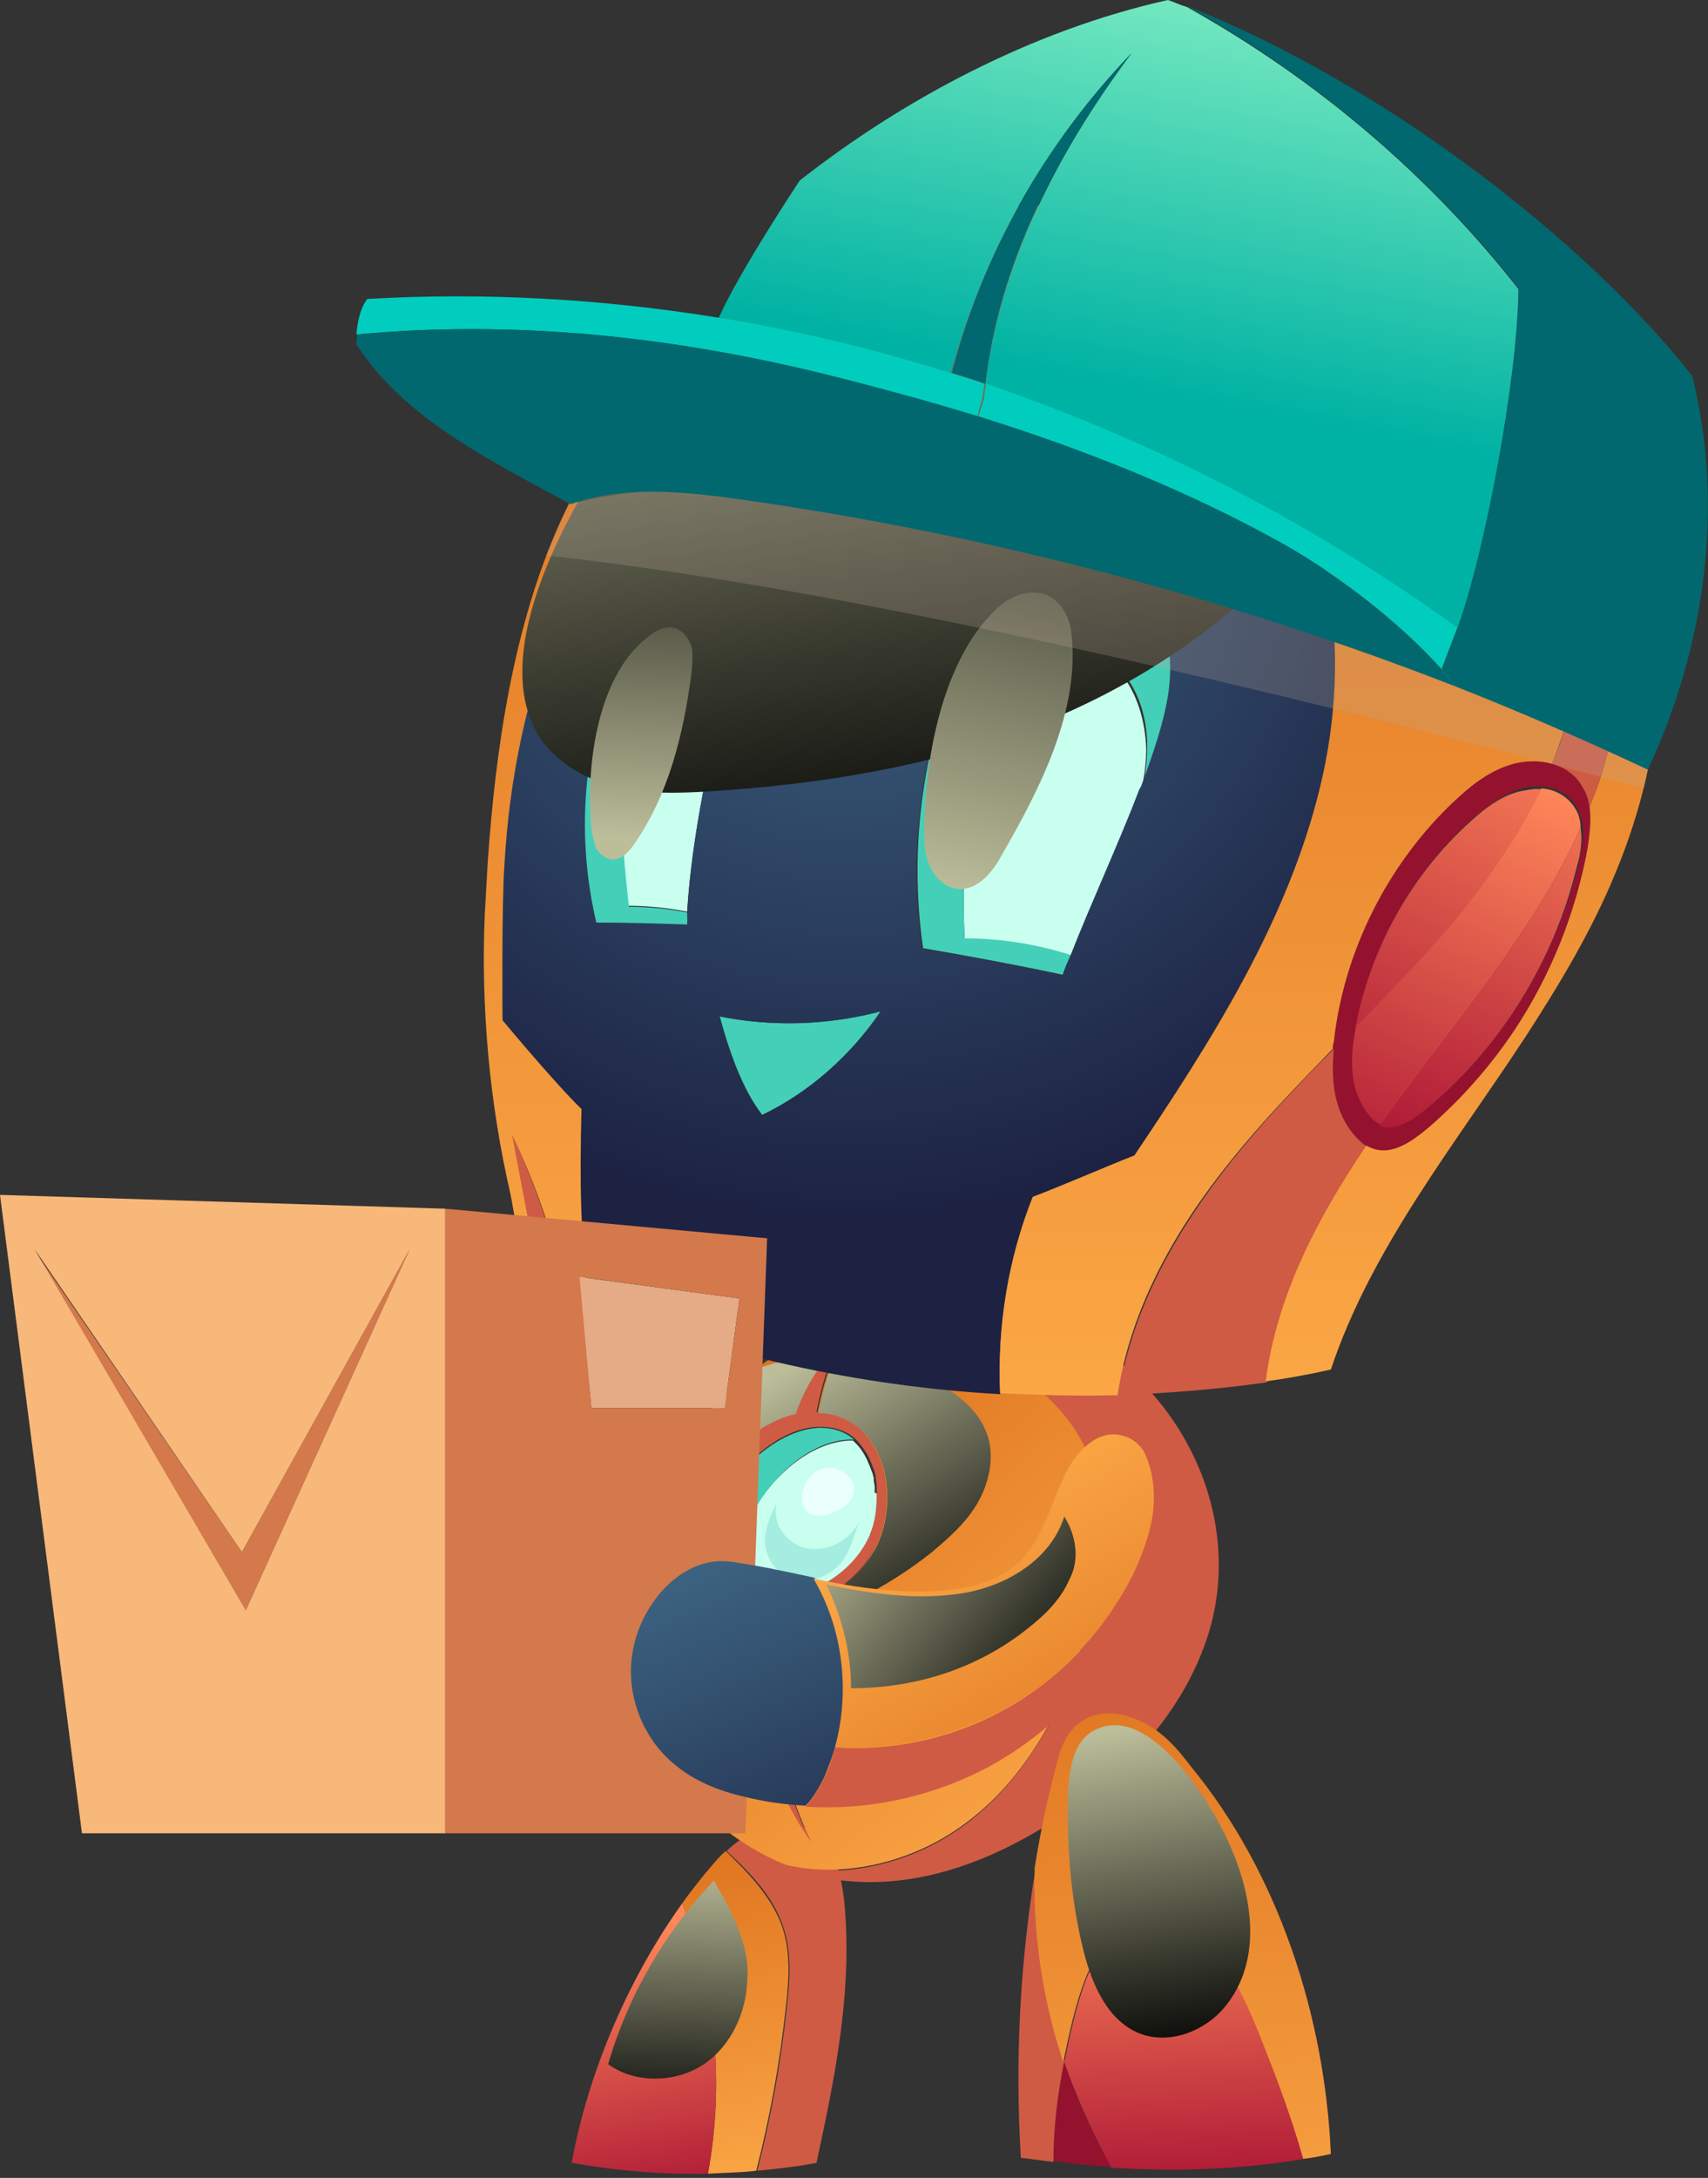 <svg width="404" height="515" viewBox="0 0 404 515" fill="none" xmlns="http://www.w3.org/2000/svg">
<rect x="0" y="0" width="404" height="515" fill="#333333" stroke="none"/>
<path d="M199.665 449.371C201.766 470.369 197.563 490.901 193.126 511.433C188.455 512.366 183.785 512.833 179.114 513.3C182.384 500.701 184.719 487.635 186.12 474.569C186.821 468.503 187.288 461.97 185.42 456.137C183.084 448.671 177.713 443.071 171.875 437.705C173.743 435.838 175.845 434.438 178.18 433.272C182.617 430.938 188.222 430.472 192.659 433.272C197.329 436.538 198.964 443.304 199.665 449.371Z" fill="#CF5B44"/>
<path d="M185.186 456.136C187.054 461.969 186.587 468.502 185.886 474.568C184.485 487.634 182.15 500.467 178.881 513.299C175.144 513.766 171.174 513.766 167.438 513.999C171.408 492.767 169.306 470.369 161.366 450.07C163.001 447.737 164.869 445.404 166.737 443.07C168.372 441.204 169.773 439.337 171.641 437.704C177.246 443.07 182.851 448.903 185.186 456.136Z" fill="url(#paint0_linear)"/>
<path d="M161.366 450.07C169.306 470.136 171.408 492.534 167.438 513.999C156.696 514.233 145.72 513.3 135.211 511.433C139.181 489.968 148.522 468.036 161.366 450.07Z" fill="url(#paint1_linear)"/>
<path d="M168.839 444.704C157.163 457.07 148.522 472.002 143.852 488.101C150.157 492.768 159.965 492.534 166.504 488.101C173.043 483.668 176.545 475.735 176.779 468.036C177.48 460.103 172.809 451.47 168.839 444.704Z" fill="url(#paint2_linear)"/>
<path d="M251.975 314.047C279.297 326.879 295.177 358.844 285.369 387.775C280.231 402.941 269.256 416.007 256.412 425.573C238.664 438.872 216.245 448.671 193.827 443.772C191.024 443.072 188.456 442.372 185.887 441.205C199.898 444.472 215.778 440.505 227.688 431.872C243.568 420.206 252.909 401.774 257.813 382.875C261.316 369.576 262.483 354.877 256.645 342.511C249.406 327.112 232.125 318.246 215.077 316.38C206.671 315.447 198.497 315.913 190.09 317.08C209.006 306.814 231.658 304.481 251.975 314.047Z" fill="#CF5B44"/>
<path d="M256.645 342.278C262.483 354.644 261.082 369.343 257.813 382.643C252.909 401.541 243.568 420.207 227.688 431.639C215.778 440.272 199.898 444.239 185.887 440.972C170.24 434.672 157.397 421.373 151.558 405.508C145.253 387.542 147.355 367.244 155.995 350.211C163.468 335.979 175.612 324.08 190.09 316.613C198.264 315.447 206.671 314.98 215.077 315.913C231.891 318.013 249.172 326.879 256.645 342.278ZM206.904 366.077C210.641 358.844 210.641 348.578 206.437 341.812C203.401 336.912 198.964 334.346 193.36 334.112C194.527 328.046 196.162 322.446 198.964 317.08C194.06 321.98 190.324 328.046 188.222 334.579C178.881 336.679 170.708 344.845 166.738 352.078C165.804 353.944 164.869 355.811 164.402 357.444C162.768 363.51 163.468 369.81 166.504 374.476C168.839 378.209 172.576 380.543 177.013 381.476C177.713 381.709 178.647 381.709 179.582 381.709C176.546 400.375 180.983 420.207 191.958 435.606C183.551 418.574 181.216 399.908 184.953 381.476C193.827 379.843 202.934 374.01 206.904 366.077Z" fill="url(#paint3_linear)"/>
<path d="M206.437 341.811C210.641 348.577 210.641 358.843 206.904 366.076C202.701 374.009 193.827 379.842 184.719 381.241C180.983 399.674 183.318 418.572 191.725 435.371C180.983 419.972 176.312 400.14 179.348 381.475C178.414 381.475 177.714 381.241 176.779 381.241C172.342 380.542 168.606 378.208 166.271 374.242C163.235 369.576 162.534 363.276 164.169 357.21C164.636 355.577 165.337 353.71 166.504 351.843C170.708 344.377 178.881 336.444 187.989 334.345C190.324 327.812 194.06 321.745 198.731 316.846C195.929 322.212 194.294 327.812 193.126 333.878C198.964 334.111 203.635 336.911 206.437 341.811ZM206.437 360.71C207.138 358.376 207.371 355.81 207.371 353.243C207.371 353.01 207.371 352.777 207.371 352.543C207.371 352.31 207.371 352.077 207.371 351.843C207.371 351.61 207.371 351.377 207.371 351.143C207.371 350.677 207.138 349.977 207.138 349.51C207.138 349.51 207.138 349.277 207.138 349.044C207.138 348.81 206.904 348.344 206.904 348.11C206.671 347.41 206.437 346.944 206.204 346.244C205.97 345.777 205.737 345.077 205.503 344.611C204.803 343.211 203.868 342.044 202.934 340.877C202.701 340.644 202.467 340.411 202.234 340.178C200.132 338.311 197.33 337.378 193.827 337.378C184.486 337.611 175.612 346.01 171.408 353.71C170.474 355.343 169.774 356.743 169.54 358.376C167.205 366.309 170.007 376.109 179.115 377.508C182.851 377.975 186.588 377.508 190.324 376.342C191.725 375.875 192.893 375.409 194.06 374.709C195.228 374.242 196.162 373.542 197.096 372.842C200.599 370.509 203.401 367.476 205.27 363.976C205.503 363.509 205.737 363.043 205.97 362.576C205.97 362.343 206.204 361.643 206.437 360.71Z" fill="#CF5B44"/>
<path d="M207.371 353.477C207.371 356.044 207.138 358.61 206.437 360.943C206.204 361.643 205.97 362.343 205.737 363.043C205.503 363.51 205.27 363.976 205.036 364.443C203.168 367.943 200.365 370.976 196.863 373.309C195.928 374.009 194.761 374.476 193.827 375.176C192.659 375.876 191.258 376.342 190.09 376.809C187.054 377.975 183.785 378.442 180.516 378.209C176.079 374.476 174.911 367.476 176.546 361.643C177.013 360.243 177.713 358.61 178.414 356.977C182.617 349.277 191.491 341.111 200.833 340.645C201.3 340.645 201.533 340.645 201.767 340.645C202 340.878 202.234 341.111 202.467 341.344C203.635 342.511 204.335 343.678 205.036 345.078C205.27 345.544 205.503 346.244 205.737 346.711C205.97 347.411 206.204 347.877 206.437 348.577C206.437 348.811 206.671 349.277 206.671 349.511C206.671 349.744 206.671 349.744 206.671 349.977C206.671 350.444 206.904 351.144 206.904 351.61C206.904 351.844 206.904 352.077 206.904 352.31C206.904 352.544 206.904 352.777 206.904 353.01C207.371 353.01 207.371 353.244 207.371 353.477Z" fill="#C9FFEF"/>
<path d="M202 340.411C201.766 340.411 201.299 340.411 201.066 340.411C191.725 340.644 182.851 349.044 178.647 356.743C177.713 358.377 177.013 359.777 176.779 361.41C175.144 367.476 176.312 374.242 180.749 377.975C184.018 378.209 187.288 377.742 190.324 376.575C186.587 377.742 182.851 378.209 179.114 377.742C170.007 376.342 167.204 366.543 169.54 358.61C170.007 357.21 170.707 355.577 171.408 353.944C175.611 346.244 184.485 338.078 193.826 337.611C197.096 337.611 199.898 338.545 202 340.411Z" fill="#44CFB8"/>
<path d="M203.401 359.543C201.767 362.577 199.198 364.91 195.928 365.843C192.659 366.776 189.156 366.31 186.587 363.976C184.019 361.877 182.851 358.143 183.785 355.11C182.384 358.143 180.516 362.11 180.983 365.376C181.45 368.643 183.552 371.909 186.821 373.076C190.557 374.709 194.994 373.309 198.03 370.509C201.066 367.71 201.767 363.277 203.401 359.543Z" fill="#A4EDE0"/>
<path d="M195.695 358.144C198.731 357.211 202.234 355.344 202 351.845C201.767 348.811 198.264 346.712 195.461 347.178C188.689 347.878 186.821 360.477 195.695 358.144Z" fill="#EBFFFC"/>
<path d="M232.825 337.611C235.394 342.744 234.46 349.044 231.891 354.177C229.322 359.31 224.885 363.276 220.448 367.01C209.94 375.409 197.329 381.709 184.252 385.442C184.485 384.042 184.719 382.642 184.952 381.242C194.06 379.842 202.934 373.776 207.137 366.076C210.874 358.843 210.874 348.577 206.67 341.811C203.634 336.911 199.197 334.345 193.593 334.112C194.527 329.679 195.694 325.246 197.329 321.046C206.67 321.279 216.011 323.846 223.484 328.045C227.22 330.379 230.957 333.412 232.825 337.611ZM166.504 388.941C170.707 388.475 174.677 387.775 178.881 386.842C179.114 384.975 179.114 383.342 179.581 381.475C178.647 381.475 177.946 381.242 177.012 381.242C172.575 380.542 168.839 378.209 166.504 374.242C163.468 369.576 162.767 363.276 164.402 357.21C164.869 355.577 165.57 353.71 166.737 351.844C170.941 344.378 179.114 336.445 188.222 334.345C189.856 329.445 192.425 325.012 195.694 320.812C189.856 320.812 184.018 321.746 178.647 323.846C169.306 330.845 161.6 339.945 156.229 350.211C150.857 360.477 148.055 371.909 148.055 383.342C148.522 384.042 149.223 384.742 149.923 385.442C154.127 389.408 160.666 389.641 166.504 388.941Z" fill="url(#paint4_linear)"/>
<path d="M251.741 487.4C254.543 496.033 258.28 504.433 262.95 512.365C258.28 512.132 253.843 511.666 249.172 510.966C249.172 503.266 250.106 495.333 251.741 487.4Z" fill="#94122E"/>
<path d="M299.147 483.667C302.65 492.533 305.685 501.399 308.488 510.499C293.309 513.065 278.129 513.532 262.95 512.598C258.513 504.666 254.777 496.266 251.741 487.633C251.741 487.167 251.974 486.933 251.974 486.467C253.843 477.601 256.178 466.401 261.783 458.935C264.351 455.436 268.555 452.636 272.992 452.869C287.003 453.802 294.71 472.468 299.147 483.667Z" fill="url(#paint5_linear)"/>
<path d="M251.741 487.401C250.106 495.334 249.172 503.267 249.172 511.2C246.603 510.966 244.035 510.5 241.466 510.266C240.065 487.401 241.232 464.303 244.969 441.671C244.502 457.07 246.837 472.702 251.741 487.401Z" fill="#CF5B44"/>
<path d="M314.793 509.332C312.691 509.799 310.356 510.266 308.254 510.499C305.685 501.4 302.416 492.534 298.913 483.667C294.476 472.468 287.003 453.803 272.758 452.869C268.321 452.636 264.118 455.203 261.549 458.936C255.944 466.402 253.609 477.601 251.741 486.467C251.741 486.934 251.507 487.167 251.507 487.634C246.603 472.935 244.268 457.303 244.735 441.67C246.136 432.804 248.004 424.171 250.34 415.539C251.507 411.106 254.076 407.139 258.513 405.739C262.95 404.339 267.854 405.739 271.824 408.072C275.794 410.406 278.83 413.905 281.632 417.638C302.416 442.837 313.392 476.901 314.793 509.332Z" fill="url(#paint6_linear)"/>
<path d="M255.944 459.87C257.813 468.036 261.315 476.902 268.555 480.401C275.794 483.901 285.135 480.635 290.273 473.869C299.38 461.969 295.644 445.404 289.339 433.038C284.668 423.705 270.656 402.007 258.28 409.473C254.076 412.039 253.142 417.639 252.675 422.539C252.208 435.138 253.142 447.97 255.944 459.87Z" fill="url(#paint7_linear)"/>
<path d="M270.423 184.556C270.19 185.256 269.956 185.956 269.723 186.656C264.819 199.721 258.513 213.021 253.376 226.086C245.202 223.287 236.795 222.12 228.155 222.12C227.688 210.454 227.921 198.555 230.49 187.356C233.059 175.923 238.664 164.957 248.238 158.424C253.843 154.458 260.148 153.291 264.819 158.891C269.022 163.79 270.89 170.557 271.124 177.09C271.124 179.423 270.89 181.989 270.423 184.556Z" fill="#C9FFEF"/>
<path d="M162.534 215.587C157.864 214.654 153.193 214.187 148.523 214.187C147.589 205.555 146.654 196.455 147.589 187.822C148.289 179.19 151.091 170.557 156.696 164.024C159.265 160.991 162.534 158.424 166.504 158.191C168.606 157.958 170.708 158.891 172.342 160.291C167.905 178.723 163.702 197.155 162.534 215.587Z" fill="#C9FFEF"/>
<path d="M208.305 239.151C201.533 249.417 191.491 258.283 180.282 263.65C175.378 257.35 172.342 248.017 170.007 240.318C182.617 242.884 195.928 242.418 208.305 239.151Z" fill="#44CFB8"/>
<path d="M228.155 221.885C236.796 221.885 245.203 223.285 253.376 225.852C252.675 227.485 252.208 228.885 251.508 230.518C240.532 228.185 229.323 226.085 218.347 224.219C214.844 200.187 218.347 174.522 228.622 152.357C231.191 146.757 234.227 141.391 238.664 136.958C243.101 132.758 248.939 129.491 255.244 129.725C262.95 129.958 269.956 135.091 273.459 141.857C276.962 148.623 277.663 156.79 276.495 164.256C275.561 171.022 273.226 177.788 270.657 184.321C271.124 181.755 271.357 179.188 271.357 176.622C271.357 170.089 269.489 163.322 265.052 158.423C260.382 152.823 254.076 154.223 248.472 157.956C238.897 164.489 233.293 175.688 230.724 186.888C227.922 198.554 227.688 210.453 228.155 221.885Z" fill="#44CFB8"/>
<path d="M148.756 214.419C153.427 214.419 158.097 214.886 162.768 215.819C162.768 216.753 162.534 217.686 162.534 218.852C155.295 218.619 148.056 218.386 140.816 218.386C136.379 198.32 137.547 177.555 145.02 158.656C148.056 151.19 151.792 143.957 157.163 137.891C158.798 136.024 160.666 134.158 162.768 132.991C165.103 131.825 167.672 131.358 170.007 132.291C173.277 133.458 175.145 136.958 175.612 140.224C176.079 143.491 175.145 146.99 174.444 150.257C173.744 153.757 172.81 157.023 171.875 160.523C170.241 159.123 168.139 158.19 166.037 158.423C162.067 158.656 158.798 161.456 156.229 164.256C150.625 170.789 148.056 179.422 147.122 188.054C146.888 196.687 147.822 205.787 148.756 214.419Z" fill="#44CFB8"/>
<path d="M270.423 184.555C272.758 178.022 275.094 171.489 276.261 164.489C277.429 157.023 276.728 148.857 273.225 142.091C269.722 135.325 262.717 129.958 255.01 129.958C248.939 129.725 242.867 132.758 238.43 137.191C233.993 141.391 230.957 146.99 228.388 152.59C218.113 174.755 214.61 200.42 218.113 224.452C229.322 226.085 240.298 228.185 251.274 230.752C251.741 229.118 252.442 227.719 253.142 226.085C258.28 213.019 264.585 199.487 269.489 186.655C269.956 185.955 270.189 185.255 270.423 184.555ZM162.534 215.586C163.702 197.154 167.905 178.488 172.109 160.29C173.043 156.79 173.743 153.29 174.677 150.024C175.378 146.757 176.312 143.257 175.845 139.991C175.378 136.724 173.51 133.225 170.24 132.058C167.905 131.125 165.103 131.591 163.001 132.758C160.666 133.925 159.031 135.791 157.396 137.658C152.025 143.724 148.289 150.957 145.253 158.423C137.78 177.555 136.379 198.32 141.05 218.152C148.289 218.152 155.528 218.386 162.768 218.619C162.534 217.686 162.534 216.753 162.534 215.586ZM312.224 186.421C304.518 218.152 286.536 246.384 268.321 273.449C260.615 276.482 252.208 280.215 244.268 283.248C238.43 297.947 235.861 313.813 236.562 329.679C203.168 327.812 169.773 320.346 138.948 308.213C137.08 292.114 136.846 279.982 137.313 262.483C131.242 256.65 118.631 241.484 118.631 241.484C118.631 241.484 118.398 213.719 119.098 204.387C120.266 184.555 124.236 164.723 131.709 146.29C144.319 115.026 168.372 87.728 199.898 75.828C231.424 63.929 270.189 70.229 293.309 94.727C315.727 118.526 319.931 154.69 312.224 186.421ZM180.282 263.65C191.491 258.283 201.299 249.417 208.305 239.151C195.928 242.418 182.851 242.884 170.24 240.318C172.342 248.017 175.378 257.35 180.282 263.65Z" fill="url(#paint8_radial)"/>
<path d="M373.875 195.755C365.001 215.587 350.99 233.552 337.679 251.051C333.942 255.951 330.206 261.084 326.469 266.217C325.302 265.75 324.134 264.817 323.2 263.417C318.996 257.817 318.996 250.818 320.398 243.585C320.398 243.352 320.398 243.118 320.631 242.652C326.703 236.352 332.774 230.286 338.613 223.753C348.654 212.554 357.995 199.954 364.534 186.422C368.27 186.655 371.54 188.755 373.174 192.255C373.642 193.421 373.875 194.588 373.875 195.755Z" fill="url(#paint9_linear)"/>
<path d="M375.51 200.654C375.977 197.387 376.444 194.121 375.977 190.855C375.743 189.221 375.276 187.588 374.342 186.188C372.708 183.388 370.139 181.522 367.103 180.589C364.534 179.889 361.732 179.655 359.163 180.355C353.325 181.522 348.421 185.255 343.984 189.455C328.338 204.154 317.829 224.919 315.494 246.384C315.494 246.851 315.494 247.318 315.26 248.018C314.56 255.717 315.494 262.95 320.631 268.783C321.565 269.716 322.266 270.416 323.2 270.883C328.104 273.916 333.242 270.649 338.379 266.216C346.086 259.683 352.624 251.984 358.229 243.584C366.636 230.752 372.708 216.053 375.51 200.654ZM338.146 261.55C334.176 264.816 330.206 267.383 326.703 265.983C325.535 265.516 324.368 264.583 323.434 263.183C319.23 257.584 319.23 250.584 320.631 243.351C320.631 243.118 320.631 242.885 320.865 242.418C324.368 223.752 334.176 206.254 347.954 193.888C351.924 190.388 356.361 187.121 361.031 186.188C362.199 185.955 363.367 185.955 364.768 185.955C368.504 186.188 371.773 188.288 373.408 191.788C373.875 192.954 374.109 193.888 374.342 195.054C374.809 198.087 374.109 201.354 373.408 204.387C367.804 227.019 354.96 247.551 338.146 261.55Z" fill="#94122E"/>
<path d="M372.941 205.087C367.57 227.253 354.96 247.551 337.912 261.784C333.942 265.05 329.972 267.617 326.469 266.217C330.206 261.084 333.942 255.951 337.679 251.051C350.99 233.552 365.001 215.587 373.875 195.755C374.342 198.788 373.875 202.054 372.941 205.087ZM347.72 194.355C333.942 206.721 324.134 224.219 320.631 242.885C326.703 236.585 332.775 230.519 338.613 223.986C348.654 212.787 357.996 200.188 364.534 186.655C363.367 186.422 362.199 186.655 360.798 186.889C355.894 187.589 351.457 190.855 347.72 194.355Z" fill="url(#paint10_linear)"/>
<path d="M133.577 305.647C131.708 304.714 129.607 304.014 127.738 303.081C125.637 291.648 123.301 279.982 121.2 268.55C126.804 280.449 131.008 292.815 133.577 305.647ZM339.079 78.162C365.234 97.294 378.779 132.525 372.24 164.257C371.073 169.856 369.438 175.222 367.103 180.589C370.138 181.522 372.941 183.389 374.342 186.188C375.276 187.588 375.743 189.222 375.977 190.855C378.779 183.855 380.881 176.856 382.048 169.39C387.653 134.392 369.438 96.594 339.079 78.162ZM315.493 248.018C307.086 256.417 298.913 265.05 291.44 274.383C278.363 290.715 267.621 309.614 264.585 329.912C276.261 329.446 288.171 328.513 299.614 326.879C302.182 306.814 311.757 288.382 323.433 271.116C322.499 270.65 321.799 269.95 320.864 269.016C315.493 263.183 314.793 255.717 315.493 248.018Z" fill="#CF5B44"/>
<path d="M392.09 146.291C390.222 125.992 382.516 105.927 368.971 90.528C355.427 75.129 336.511 65.329 316.895 59.03C279.531 47.364 236.795 42.931 199.665 58.097C170.007 70.463 145.487 94.494 132.409 123.659C121.434 148.158 117.23 176.856 115.362 203.921C115.128 208.12 114.895 212.087 114.661 216.286C113.727 238.452 115.829 261.083 120.733 282.315C121.434 285.349 123.535 301.214 126.104 302.381C126.571 302.614 127.038 302.847 127.739 303.081C125.637 291.648 123.302 279.982 121.2 268.55C126.805 280.216 131.242 292.815 133.577 305.647C135.445 306.347 137.313 307.28 139.181 307.98C137.313 291.882 137.08 279.749 137.547 262.25C131.475 256.417 118.865 241.251 118.865 241.251C118.865 241.251 118.631 213.487 119.332 204.154C120.499 184.322 124.469 164.49 131.942 146.058C144.553 114.793 168.606 87.495 200.132 75.596C231.658 63.696 270.423 69.996 293.542 94.494C315.727 118.293 319.931 154.69 312.224 186.188C304.518 217.92 286.536 246.151 268.321 273.216C260.615 276.249 252.208 279.982 244.268 283.015C238.43 297.714 235.861 313.58 236.562 329.446C245.903 329.912 255.244 330.146 264.351 329.912C267.387 309.38 278.129 290.482 291.207 274.383C298.68 265.05 306.853 256.65 315.26 248.018C315.26 247.551 315.26 247.084 315.494 246.384C317.829 224.919 328.338 204.154 343.984 189.455C348.421 185.255 353.325 181.522 359.163 180.355C361.732 179.889 364.534 179.889 367.103 180.589C369.205 175.222 371.073 169.856 372.24 164.256C378.779 132.525 365.235 97.294 339.08 78.162C369.438 96.594 387.653 134.392 382.049 169.389C380.881 176.856 378.779 184.089 375.977 190.855C376.444 194.121 375.977 197.388 375.51 200.654C372.707 215.82 366.869 230.519 358.229 243.585C352.624 251.984 345.852 259.684 338.379 266.216C333.475 270.416 328.338 273.916 323.2 270.883C311.524 288.148 301.949 306.581 299.38 326.646C304.518 325.946 309.655 325.013 314.793 323.846C324.368 295.148 343.984 270.883 360.798 245.218C368.971 232.619 376.677 219.786 382.282 206.02C389.988 187.355 393.958 166.823 392.09 146.291Z" fill="url(#paint11_linear)"/>
<path d="M324.368 64.862C328.338 75.128 327.871 86.794 324.835 97.527C321.799 108.26 315.727 117.826 308.721 126.458C291.908 147.224 269.022 162.156 244.735 171.722C220.449 181.288 193.827 185.488 167.905 187.121C160.432 187.588 152.726 187.821 145.253 185.954C138.014 184.088 130.775 179.888 127.038 173.355C117.23 156.09 130.308 129.491 139.182 114.326C150.624 94.96 166.971 78.395 186.354 67.195C227.688 43.397 281.632 46.197 324.368 64.862Z" fill="url(#paint12_linear)"/>
<path d="M139.882 195.754C140.115 197.388 140.349 199.021 141.05 200.654C141.984 202.054 143.385 203.22 145.02 203.22C147.121 203.22 148.756 201.354 149.924 199.721C158.097 188.055 161.6 173.822 163.468 159.823C163.702 157.723 163.935 155.624 163.702 153.524C163.235 151.424 162.067 149.557 159.965 148.624C158.097 147.924 155.995 148.624 154.361 149.791C141.283 158.657 138.481 181.055 139.882 195.754Z" fill="url(#paint13_linear)"/>
<path d="M218.58 195.988C218.58 199.021 218.58 202.055 219.981 204.854C221.149 207.654 223.718 209.987 226.754 210.221C231.424 210.454 234.927 206.021 237.029 202.055C245.903 186.655 255.711 167.757 253.376 149.325C252.909 145.591 250.807 142.092 247.538 140.692C244.969 139.759 241.933 139.992 239.364 141.392C236.795 142.558 234.927 144.658 233.059 146.758C222.55 159.124 218.814 179.656 218.58 195.988Z" fill="url(#paint14_linear)"/>
<path d="M174.911 307.046L171.408 332.944H139.882L136.846 301.913L174.911 307.046Z" fill="#E5AB86"/>
<path d="M181.45 292.814L176.312 433.505H105.32V285.814L181.45 292.814ZM171.408 332.945L174.911 307.046L137.08 301.913L139.882 332.945H171.408Z" fill="#D3794C"/>
<path d="M96.913 295.381L58.148 380.775L7.939 295.381L57.213 367.01L96.913 295.381Z" fill="#D3794C"/>
<path d="M105.32 285.814V433.505H19.383L0 282.548L105.32 285.814ZM58.148 380.775L96.913 295.38L57.214 367.009L8.173 295.38L58.148 380.775Z" fill="#F7B879"/>
<path d="M197.563 412.974C196.862 415.54 195.928 417.873 194.994 420.206C193.826 422.54 192.425 425.106 190.557 426.973C185.653 426.739 180.749 426.039 176.078 424.873C170.007 423.473 164.169 421.14 159.498 417.173C151.792 410.874 147.822 400.141 149.69 390.342C151.558 379.376 161.366 367.477 173.276 369.343C179.815 370.276 186.12 371.676 192.659 373.076C199.431 385.209 201.299 399.908 197.563 412.974Z" fill="url(#paint15_linear)"/>
<path d="M273.225 348.811C275.794 358.377 273.692 368.643 269.956 377.742C262.716 395.474 248.938 410.173 231.891 418.806C219.281 425.106 204.802 428.139 190.557 427.205C192.425 425.106 193.826 422.772 194.994 420.439C196.162 418.106 196.862 415.54 197.563 413.206C211.107 414.14 225.119 411.106 237.029 404.574C250.106 397.574 261.082 386.141 267.854 372.842C270.189 368.176 272.057 363.043 272.758 357.677C273.225 352.777 272.758 347.644 270.423 343.211C271.824 344.611 272.525 346.711 273.225 348.811Z" fill="#CF5B44"/>
<path d="M270.423 342.977C272.758 347.411 273.225 352.544 272.758 357.443C272.058 362.81 270.189 367.709 267.854 372.609C261.082 385.908 250.34 397.341 237.029 404.34C225.119 410.873 211.107 413.906 197.563 412.973C201.066 399.907 199.431 385.208 192.425 373.309C200.365 374.942 208.539 376.342 217.179 376.342C225.352 376.342 234.46 375.175 240.532 369.809C246.603 364.443 248.472 355.81 251.974 348.577C254.543 343.211 259.681 337.844 265.519 339.478C267.621 339.944 269.255 341.344 270.423 342.977Z" fill="url(#paint16_linear)"/>
<path d="M251.741 358.61C248.472 368.876 237.963 375.176 227.221 376.809C216.479 378.442 205.97 376.809 195.461 374.709C199.198 382.409 201.299 390.808 201.299 399.208C216.245 399.208 230.724 394.775 242.633 385.442C246.837 382.175 250.807 378.442 252.909 373.543C255.477 368.876 254.543 363.043 251.741 358.61Z" fill="url(#paint17_linear)"/>
<path d="M134.745 119.225L129.14 131.358C174.911 136.258 254.31 150.49 388.821 186.421L389.755 181.755C389.755 181.755 294.243 129.491 239.831 119.925C171.642 108.493 134.745 119.225 134.745 119.225Z" fill="#BFA89B" fill-opacity="0.25"/>
<path d="M400.264 88.894C407.97 119.692 403.3 153.29 389.755 181.988C374.81 174.988 359.864 168.455 344.451 162.389C343.284 160.989 342.116 159.589 340.948 158.189L344.685 148.39C351.224 130.424 358.93 89.127 359.163 68.128C338.146 41.297 311.057 18.432 280.699 1.399C327.871 20.065 375.51 57.396 400.264 88.894Z" fill="#00686E"/>
<path d="M359.163 68.362C358.93 89.361 351.224 130.658 344.685 148.624C310.824 124.125 272.992 104.527 233.059 90.994C236.562 63.229 249.173 37.331 267.621 12.599C247.071 34.065 232.359 60.196 224.886 88.194C206.904 82.595 188.456 78.162 170.007 75.129C174.911 64.162 189.156 42.697 189.156 42.697C213.21 23.799 243.802 7.233 276.262 0C277.663 0.467 279.064 1.167 280.699 1.633C311.291 18.666 338.146 41.531 359.163 68.362Z" fill="url(#paint18_linear)"/>
<path d="M344.685 148.391L340.948 158.191C331.14 147.225 316.895 136.259 303.818 128.793C281.633 116.427 256.879 106.394 231.425 98.461L232.826 94.028C232.826 92.862 233.059 91.928 233.293 90.762C272.992 104.294 310.823 123.893 344.685 148.391Z" fill="#00CDBD"/>
<path d="M267.621 12.6C249.173 37.331 236.329 62.996 233.059 90.761C230.49 89.828 227.688 88.895 225.119 88.195C232.359 60.197 247.071 34.065 267.621 12.6Z" fill="#00686E"/>
<path d="M170.007 75.128C188.689 78.161 206.904 82.594 224.886 88.194C227.688 89.127 230.257 89.827 232.826 90.76C232.592 91.927 232.592 92.86 232.359 94.027L231.191 98.46C219.048 94.727 206.904 91.46 194.761 88.427C158.798 79.561 121.2 75.595 84.303 79.095C84.537 76.061 85.237 72.795 86.872 70.695C114.662 69.062 142.685 70.695 170.007 75.128Z" fill="#00CDBD"/>
<path d="M340.948 158.19C342.116 159.589 343.284 160.989 344.451 162.389C290.04 141.157 232.826 126.225 174.911 118.059C161.6 116.192 147.355 114.792 134.978 119.225C116.063 108.959 95.513 98.927 84.303 81.428C84.303 80.728 84.303 80.028 84.537 79.095C121.434 75.595 159.032 79.561 194.995 88.427C207.138 91.461 219.281 94.727 231.425 98.46C256.879 106.393 281.866 116.426 303.818 128.791C316.895 136.258 331.14 147.224 340.948 158.19Z" fill="#00686E"/>
<defs>
<linearGradient id="paint0_linear" x1="183.474" y1="516.686" x2="165.245" y2="435.837" gradientUnits="userSpaceOnUse">
<stop stop-color="#FBA746"/>
<stop offset="1" stop-color="#DE731F"/>
</linearGradient>
<linearGradient id="paint1_linear" x1="145.485" y1="456.523" x2="156.486" y2="522.583" gradientUnits="userSpaceOnUse">
<stop stop-color="#FF8759"/>
<stop offset="1" stop-color="#AB1535"/>
</linearGradient>
<linearGradient id="paint2_linear" x1="161.389" y1="439.964" x2="159.817" y2="506.651" gradientUnits="userSpaceOnUse">
<stop stop-color="#BCBD99"/>
<stop offset="0.162" stop-color="#9C9D7F"/>
<stop offset="0.743" stop-color="#2C2D24"/>
<stop offset="1"/>
</linearGradient>
<linearGradient id="paint3_linear" x1="252.173" y1="434.172" x2="172.918" y2="337.848" gradientUnits="userSpaceOnUse">
<stop stop-color="#FBA746"/>
<stop offset="1" stop-color="#DE731F"/>
</linearGradient>
<linearGradient id="paint4_linear" x1="172.184" y1="332.294" x2="216.52" y2="401.218" gradientUnits="userSpaceOnUse">
<stop stop-color="#BCBD99"/>
<stop offset="0.162" stop-color="#9C9D7F"/>
<stop offset="0.743" stop-color="#2C2D24"/>
<stop offset="1"/>
</linearGradient>
<linearGradient id="paint5_linear" x1="277.645" y1="444.836" x2="280.945" y2="518.678" gradientUnits="userSpaceOnUse">
<stop stop-color="#FF8759"/>
<stop offset="1" stop-color="#AB1535"/>
</linearGradient>
<linearGradient id="paint6_linear" x1="283.286" y1="545.744" x2="275.115" y2="382.802" gradientUnits="userSpaceOnUse">
<stop stop-color="#FBA746"/>
<stop offset="1" stop-color="#DE731F"/>
</linearGradient>
<linearGradient id="paint7_linear" x1="268.241" y1="408.631" x2="280.592" y2="488.481" gradientUnits="userSpaceOnUse">
<stop stop-color="#BCBD99"/>
<stop offset="0.162" stop-color="#9C9D7F"/>
<stop offset="0.743" stop-color="#2C2D24"/>
<stop offset="1"/>
</linearGradient>
<radialGradient id="paint8_radial" cx="0" cy="0" r="1" gradientUnits="userSpaceOnUse" gradientTransform="translate(201.175 122.756) rotate(18.298) scale(164.21 164.093)">
<stop stop-color="#3E6785"/>
<stop offset="1" stop-color="#1D2243"/>
</radialGradient>
<linearGradient id="paint9_linear" x1="364.203" y1="184.704" x2="316.887" y2="281.723" gradientUnits="userSpaceOnUse">
<stop stop-color="#FF8759"/>
<stop offset="1" stop-color="#AB1535"/>
</linearGradient>
<linearGradient id="paint10_linear" x1="373.107" y1="169.409" x2="323.554" y2="271.014" gradientUnits="userSpaceOnUse">
<stop stop-color="#FF8759"/>
<stop offset="1" stop-color="#AB1535"/>
</linearGradient>
<linearGradient id="paint11_linear" x1="253.391" y1="330.159" x2="253.617" y2="61.187" gradientUnits="userSpaceOnUse">
<stop stop-color="#FBA746"/>
<stop offset="1" stop-color="#DE731F"/>
</linearGradient>
<linearGradient id="paint12_linear" x1="209.808" y1="18.73" x2="239.145" y2="209.316" gradientUnits="userSpaceOnUse">
<stop stop-color="#BCBD99"/>
<stop offset="0.162" stop-color="#9C9D7F"/>
<stop offset="0.743" stop-color="#2C2D24"/>
<stop offset="1"/>
</linearGradient>
<linearGradient id="paint13_linear" x1="150.763" y1="198.001" x2="154.728" y2="98.919" gradientUnits="userSpaceOnUse">
<stop stop-color="#BCBD99"/>
<stop offset="0.162" stop-color="#9C9D7F"/>
<stop offset="0.743" stop-color="#2C2D24"/>
<stop offset="1"/>
</linearGradient>
<linearGradient id="paint14_linear" x1="227.309" y1="211.323" x2="259.956" y2="69.046" gradientUnits="userSpaceOnUse">
<stop stop-color="#BCBD99"/>
<stop offset="0.162" stop-color="#9C9D7F"/>
<stop offset="0.743" stop-color="#2C2D24"/>
<stop offset="1"/>
</linearGradient>
<linearGradient id="paint15_linear" x1="161.764" y1="365.163" x2="203.26" y2="463.331" gradientUnits="userSpaceOnUse">
<stop stop-color="#3E6785"/>
<stop offset="1" stop-color="#1D2243"/>
</linearGradient>
<linearGradient id="paint16_linear" x1="221.531" y1="356.084" x2="264.291" y2="430.667" gradientUnits="userSpaceOnUse">
<stop stop-color="#FBA746"/>
<stop offset="1" stop-color="#DE731F"/>
</linearGradient>
<linearGradient id="paint17_linear" x1="197.685" y1="354.545" x2="255.73" y2="403.431" gradientUnits="userSpaceOnUse">
<stop stop-color="#BCBD99"/>
<stop offset="0.162" stop-color="#9C9D7F"/>
<stop offset="0.743" stop-color="#2C2D24"/>
<stop offset="1"/>
</linearGradient>
<linearGradient id="paint18_linear" x1="281.383" y1="-8.532" x2="262.525" y2="90.56" gradientUnits="userSpaceOnUse">
<stop stop-color="#7EEDC2"/>
<stop offset="1" stop-color="#00B2A3"/>
</linearGradient>
</defs>
</svg>
